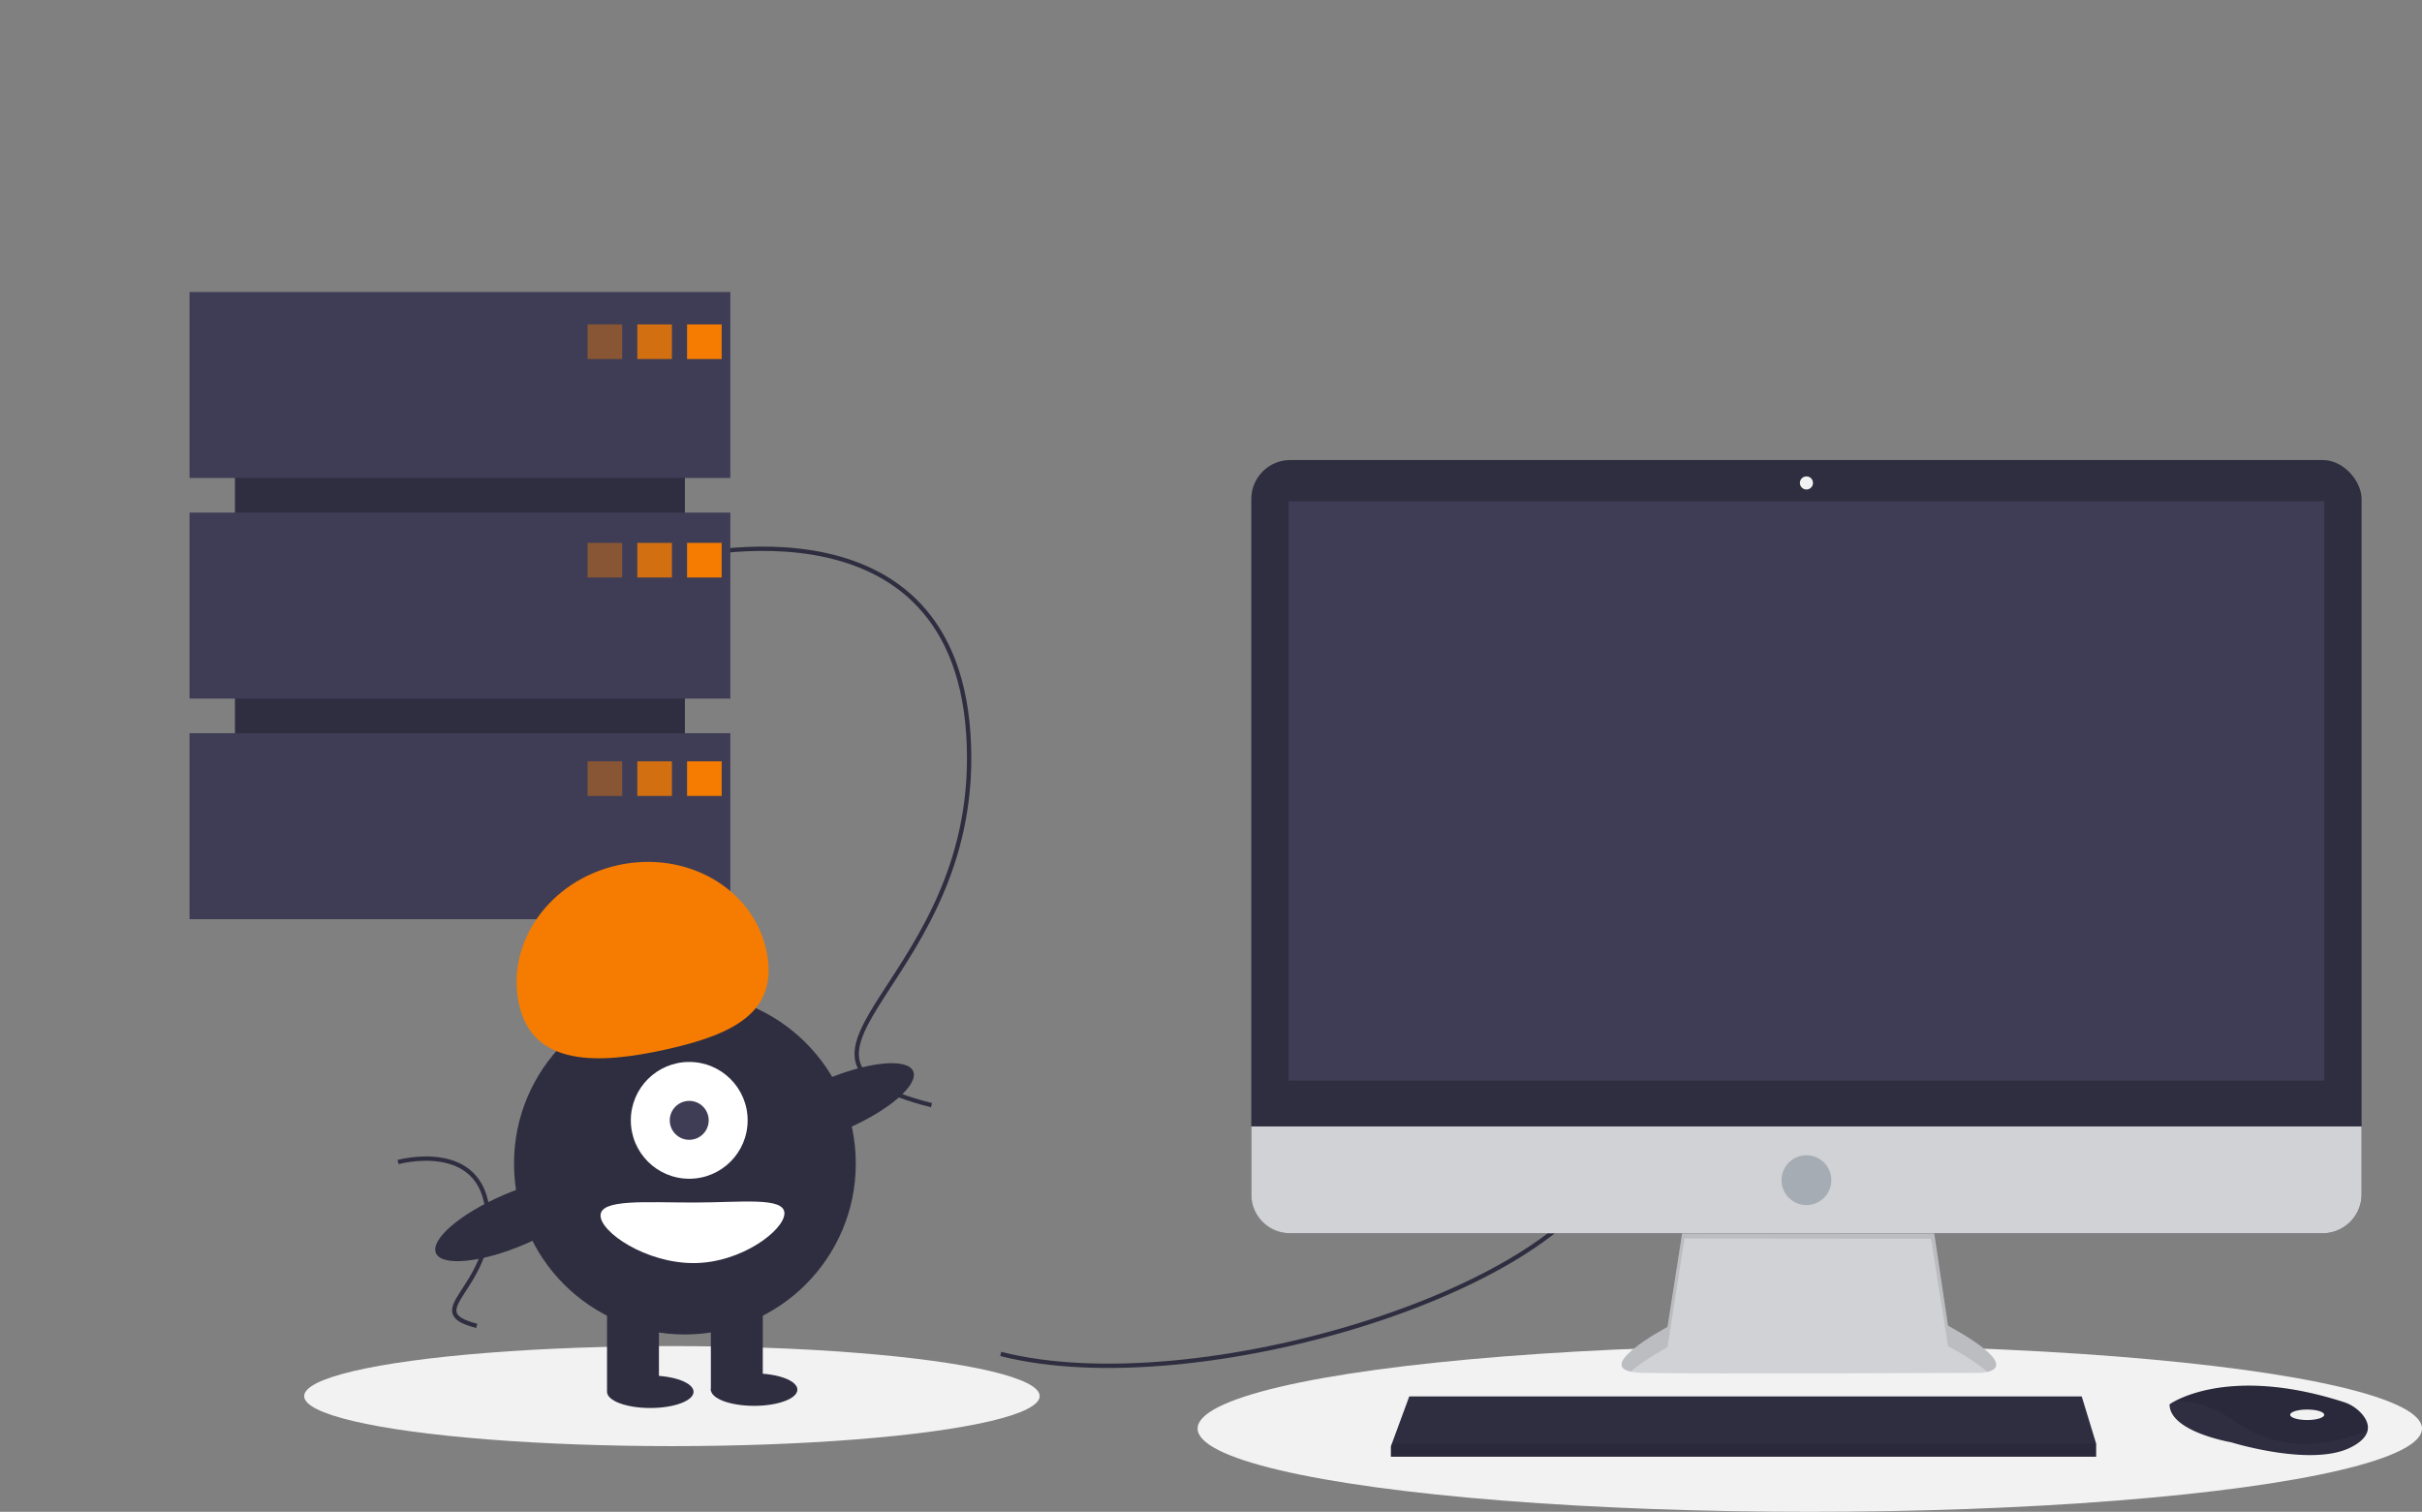 <svg id="aa03ddf9-f8f2-4819-a4ce-be9b0a220741" data-name="Layer 1" xmlns="http://www.w3.org/2000/svg" width="1119.609" height="699" viewBox="0 0 1119.609 699">
    <rect x="0" y="0" width="1119.609" height="699" fill="#808080" stroke="none"/>
    <ellipse cx="836.609" cy="660.5" rx="283" ry="38.5" fill="#f2f2f2" />
    <ellipse cx="310.609" cy="645.5" rx="170" ry="23.127" fill="#f2f2f2" />
    <path d="M494,726.5c90,23,263-30,282-90" transform="translate(-31.391 -100.5)" fill="none" stroke="#2f2e41" stroke-miterlimit="10" stroke-width="2" />
    <path d="M341,359.5s130-36,138,80-107,149-17,172" transform="translate(-31.391 -100.5)" fill="none" stroke="#2f2e41" stroke-miterlimit="10" stroke-width="2" />
    <path d="M215.402,637.783s39.072-10.82,41.477,24.044-32.16,44.783-5.109,51.696" transform="translate(-31.391 -100.5)" fill="none" stroke="#2f2e41" stroke-miterlimit="10" stroke-width="2" />
    <path d="M810.096,663.74,802.218,714.035s-38.782,20.603-11.513,21.209,155.733,0,155.733,0,24.845,0-14.543-21.815l-7.878-52.719Z" transform="translate(-31.391 -100.5)" fill="#D0D2D6" />
    <path d="M785.219,734.698c6.193-5.51,16.999-11.252,16.999-11.252l7.878-50.295,113.922.107,7.878,49.582c9.185,5.087,14.875,8.987,18.204,11.978,5.059-1.154,10.587-5.444-18.204-21.389l-7.878-52.719-113.922,3.03L802.218,714.035S769.63,731.35,785.219,734.698Z" transform="translate(-31.391 -100.5)" opacity="0.1" />
    <rect x="578.433" y="212.689" width="513.253" height="357.52" rx="18.046" fill="#2f2e41" />
    <rect x="595.703" y="231.777" width="478.713" height="267.837" fill="#3f3d56" />
    <circle cx="835.059" cy="223.293" r="3.03" fill="#f2f2f2" />
    <path d="M1123.077,621.322V652.663a18.043,18.043,0,0,1-18.046,18.046H627.869A18.043,18.043,0,0,1,609.824,652.663V621.322Z" transform="translate(-31.391 -100.5)" fill="#D0D2D6" />
    <polygon points="968.978 667.466 968.978 673.526 642.968 673.526 642.968 668.678 643.417 667.466 651.452 645.651 962.312 645.651 968.978 667.466" fill="#2f2e41" />
    <path d="M1125.828,762.034c-.594,2.539-2.836,5.217-7.902,7.75-18.179,9.089-55.143-2.424-55.143-2.424s-28.48-4.848-28.48-17.573a22.725,22.725,0,0,1,2.497-1.485c7.643-4.044,32.984-14.021,77.918.422a18.739,18.739,0,0,1,8.541,5.597C1125.079,756.454,1126.507,759.157,1125.828,762.034Z" transform="translate(-31.391 -100.5)" fill="#2f2e41" />
    <path d="M1125.828,762.034c-22.251,8.526-42.084,9.162-62.439-4.975-10.265-7.126-19.591-8.89-26.59-8.756,7.643-4.044,32.984-14.021,77.918.422a18.739,18.739,0,0,1,8.541,5.597C1125.079,756.454,1126.507,759.157,1125.828,762.034Z" transform="translate(-31.391 -100.5)" opacity="0.1" />
    <ellipse cx="1066.538" cy="654.135" rx="7.878" ry="2.424" fill="#f2f2f2" />
    <circle cx="835.059" cy="545.667" r="11.513" fill="#A6ACB3" />
    <polygon points="968.978 667.466 968.978 673.526 642.968 673.526 642.968 668.678 643.417 667.466 968.978 667.466" opacity="0.1" />
    <rect x="108.609" y="159" width="208" height="242" fill="#2f2e41" />
    <rect x="87.609" y="135" width="250" height="86" fill="#3f3d56" />
    <rect x="87.609" y="237" width="250" height="86" fill="#3f3d56" />
    <rect x="87.609" y="339" width="250" height="86" fill="#3f3d56" />
    <rect x="271.609" y="150" width="16" height="16" fill="#f57c00" opacity="0.4" />
    <rect x="294.609" y="150" width="16" height="16" fill="#f57c00" opacity="0.8" />
    <rect x="317.609" y="150" width="16" height="16" fill="#f57c00" />
    <rect x="271.609" y="251" width="16" height="16" fill="#f57c00" opacity="0.4" />
    <rect x="294.609" y="251" width="16" height="16" fill="#f57c00" opacity="0.8" />
    <rect x="317.609" y="251" width="16" height="16" fill="#f57c00" />
    <rect x="271.609" y="352" width="16" height="16" fill="#f57c00" opacity="0.4" />
    <rect x="294.609" y="352" width="16" height="16" fill="#f57c00" opacity="0.8" />
    <rect x="317.609" y="352" width="16" height="16" fill="#f57c00" />
    <circle cx="316.609" cy="538" r="79" fill="#2f2e41" />
    <rect x="280.609" y="600" width="24" height="43" fill="#2f2e41" />
    <rect x="328.609" y="600" width="24" height="43" fill="#2f2e41" />
    <ellipse cx="300.609" cy="643.5" rx="20" ry="7.5" fill="#2f2e41" />
    <ellipse cx="348.609" cy="642.5" rx="20" ry="7.5" fill="#2f2e41" />
    <circle cx="318.609" cy="518" r="27" fill="#fff" />
    <circle cx="318.609" cy="518" r="9" fill="#3f3d56" />
    <path d="M271.367,565.032c-6.379-28.568,14.012-57.434,45.544-64.475s62.265,10.41,68.644,38.978-14.519,39.104-46.051,46.145S277.746,593.6,271.367,565.032Z" transform="translate(-31.391 -100.5)" fill="#f57c00" />
    <ellipse cx="417.215" cy="611.344" rx="39.5" ry="12.4" transform="translate(-238.287 112.98) rotate(-23.171)" fill="#2f2e41" />
    <ellipse cx="269.215" cy="664.344" rx="39.5" ry="12.4" transform="translate(-271.08 59.021) rotate(-23.171)" fill="#2f2e41" />
    <path d="M394,661.5c0,7.732-19.909,23-42,23s-43-14.268-43-22,20.909-6,43-6S394,653.768,394,661.5Z" transform="translate(-31.391 -100.5)" fill="#fff" />
</svg>